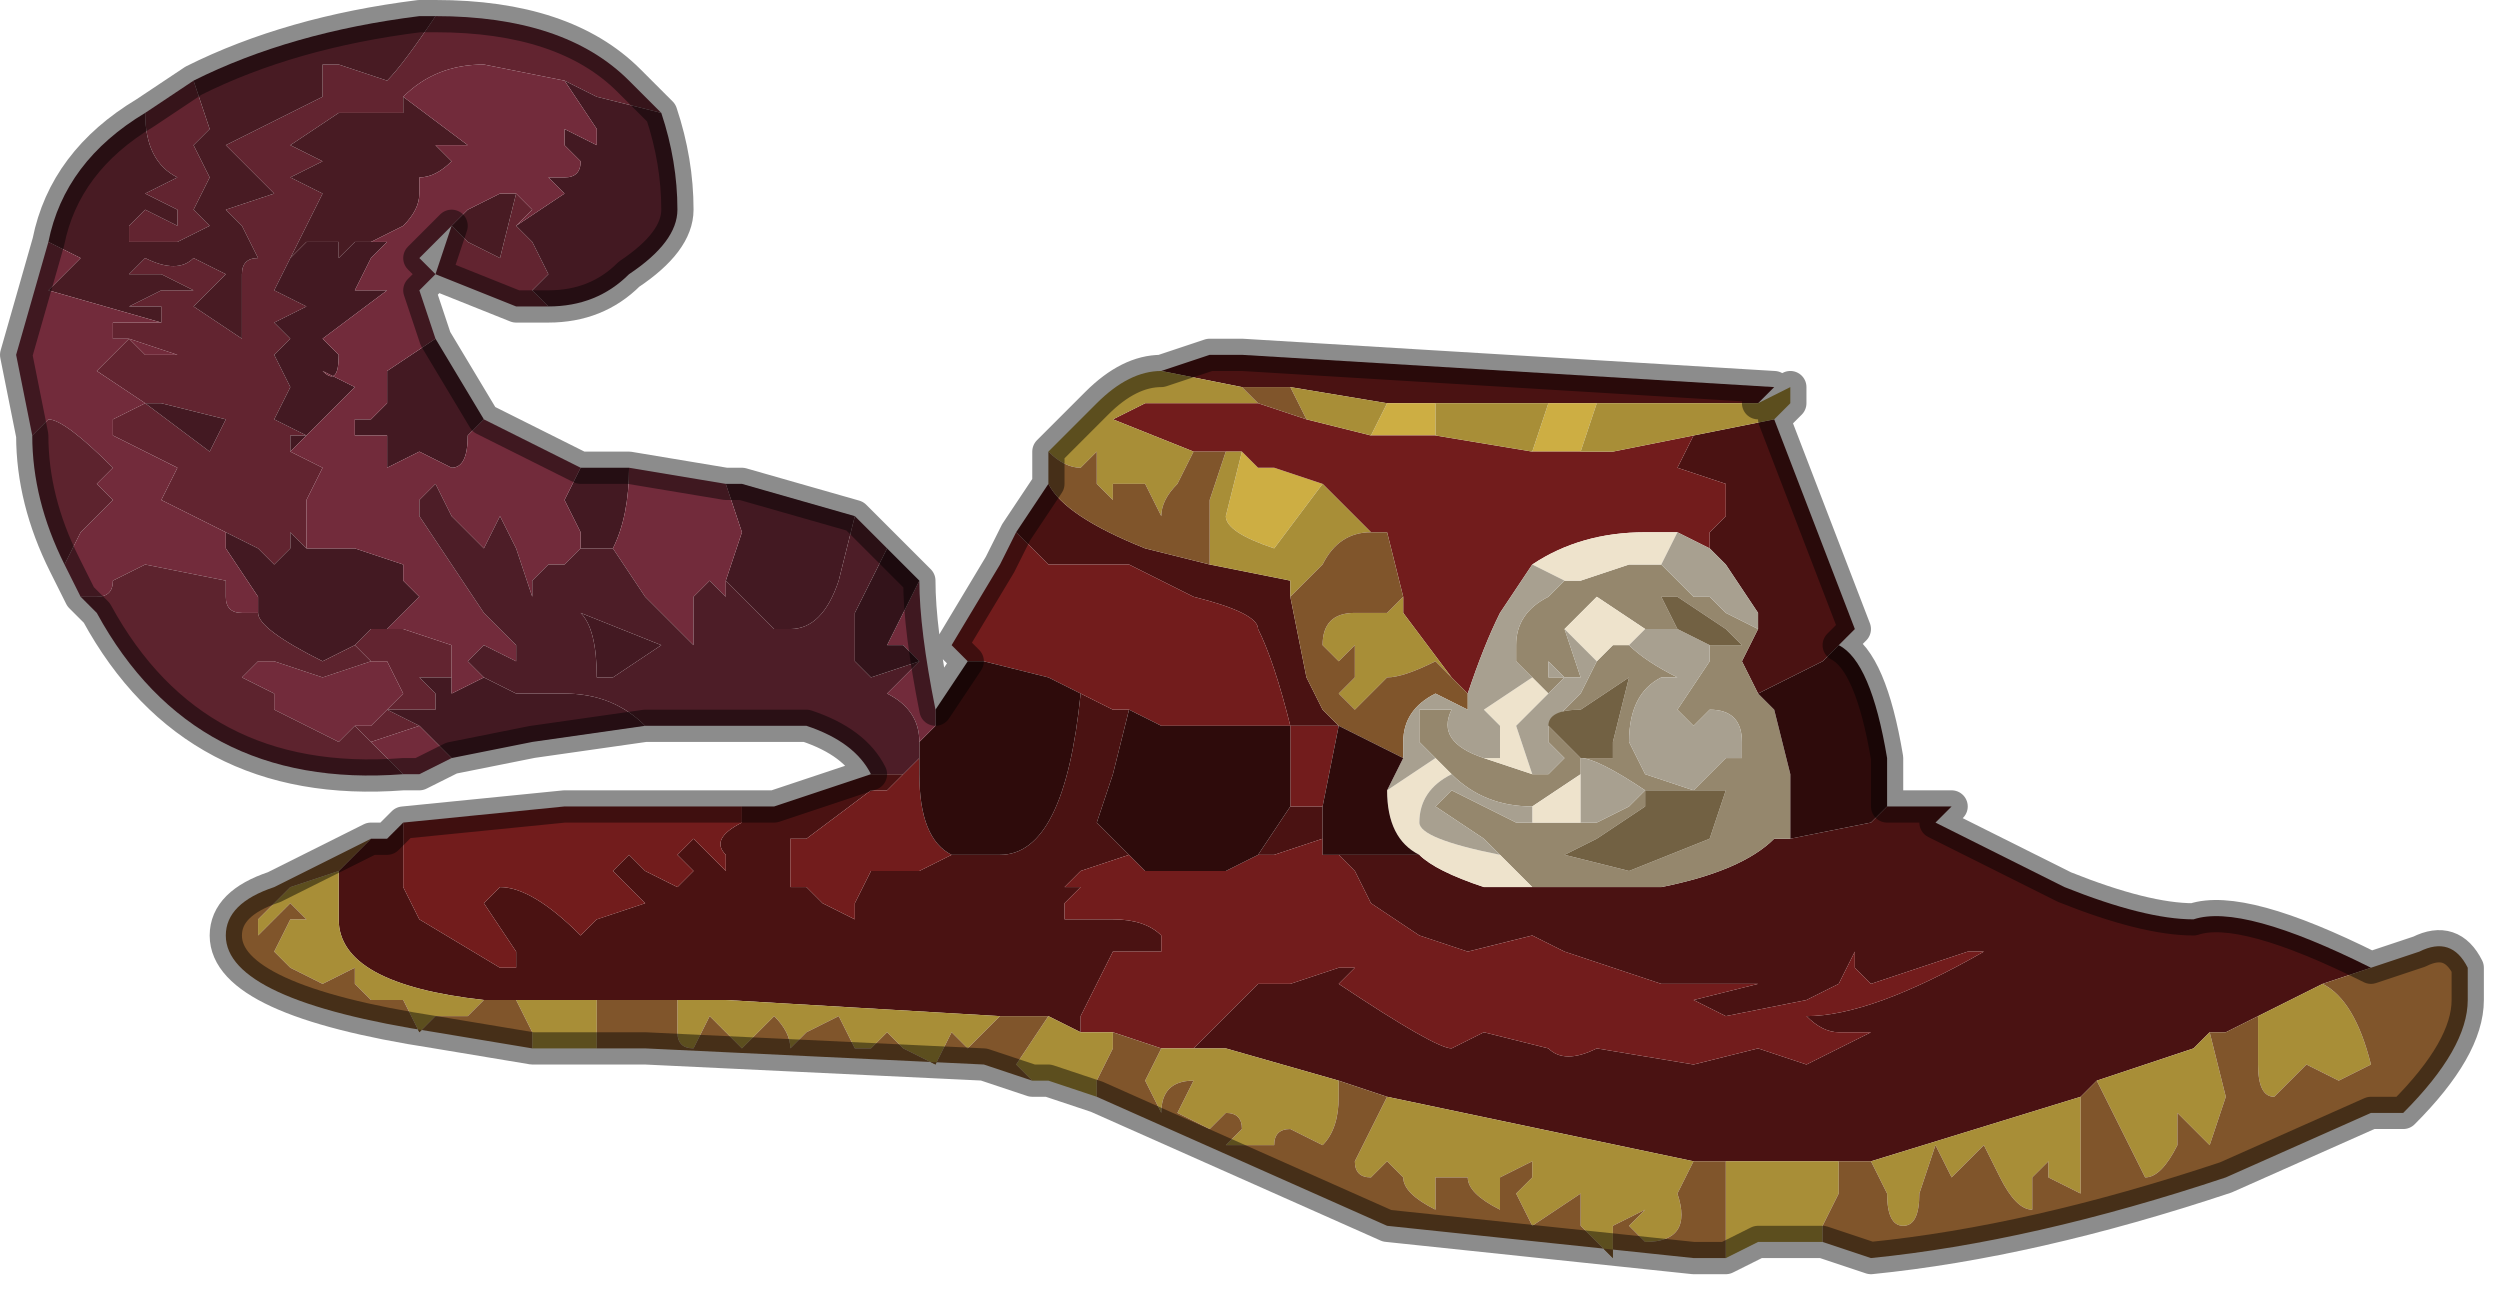 <?xml version="1.0" encoding="UTF-8" standalone="no"?>
<svg xmlns:xlink="http://www.w3.org/1999/xlink" height="4.0px" width="7.75px" xmlns="http://www.w3.org/2000/svg">
  <g transform="matrix(1.0, 0.0, 0.0, 1.0, 4.15, 1.95)">
    <path d="M0.8 -0.7 L0.65 -0.7 0.3 -0.7 0.15 -0.7 0.15 -0.7 -0.15 -0.75 -0.3 -0.75 -0.55 -0.8 -0.55 -0.8 -0.4 -0.85 -0.3 -0.85 1.35 -0.75 1.3 -0.7 1.15 -0.7 1.1 -0.7 0.8 -0.7 M1.15 -0.25 L1.15 -0.3 1.2 -0.35 1.2 -0.45 1.05 -0.5 1.1 -0.6 1.35 -0.65 1.6 0.0 1.55 0.05 1.5 0.1 1.3 0.2 1.25 0.1 1.3 0.0 1.3 -0.05 1.2 -0.2 1.15 -0.25 M-0.15 -0.1 L-0.1 0.15 -0.05 0.25 0.0 0.3 0.0 0.3 -0.15 0.3 Q-0.2 0.1 -0.25 0.0 -0.25 -0.05 -0.45 -0.1 L-0.65 -0.2 -0.7 -0.2 -0.9 -0.2 Q-0.95 -0.25 -1.0 -0.3 L-0.9 -0.45 Q-0.85 -0.35 -0.6 -0.25 L-0.4 -0.2 -0.15 -0.15 -0.15 -0.1 M0.6 0.8 L1.0 0.8 Q1.25 0.75 1.35 0.65 L1.4 0.65 1.65 0.6 1.7 0.55 1.85 0.55 1.9 0.55 1.85 0.6 2.25 0.8 Q2.5 0.9 2.65 0.9 2.8 0.85 3.2 1.05 L3.05 1.1 2.85 1.2 2.75 1.25 2.7 1.25 2.65 1.3 2.35 1.4 2.3 1.45 1.65 1.65 1.55 1.65 1.25 1.65 1.1 1.65 0.15 1.45 0.0 1.4 -0.35 1.3 -0.45 1.3 -0.25 1.1 -0.15 1.1 0.0 1.05 0.05 1.05 0.0 1.1 -0.05 1.1 0.0 1.1 Q0.3 1.3 0.35 1.3 L0.45 1.25 0.65 1.3 Q0.7 1.35 0.8 1.3 L1.1 1.35 1.3 1.3 1.45 1.35 1.55 1.3 1.65 1.25 1.6 1.25 1.55 1.25 Q1.5 1.25 1.45 1.2 1.65 1.2 2.0 1.0 L1.95 1.0 1.65 1.1 1.6 1.05 1.6 1.0 Q1.6 1.0 1.55 1.1 L1.45 1.15 1.2 1.2 1.1 1.15 1.3 1.1 1.0 1.1 0.7 1.0 0.75 1.0 0.7 1.0 Q0.6 0.95 0.6 0.95 L0.4 1.0 0.25 0.95 0.1 0.85 0.05 0.75 0.0 0.7 0.25 0.7 Q0.3 0.75 0.45 0.8 L0.6 0.8 M-3.0 0.65 L-2.95 0.65 -2.9 0.6 -2.9 0.8 -2.85 0.9 -2.6 1.05 -2.55 1.05 -2.55 1.0 -2.65 0.85 -2.6 0.8 Q-2.5 0.8 -2.35 0.95 L-2.3 0.9 -2.15 0.85 -2.25 0.75 -2.2 0.7 -2.15 0.75 -2.05 0.8 -2.0 0.75 -2.05 0.7 -2.0 0.65 -1.9 0.75 -1.9 0.7 Q-1.95 0.65 -1.85 0.6 L-1.85 0.55 -1.75 0.55 -1.45 0.45 -1.4 0.45 -1.35 0.45 -1.3 0.4 -1.4 0.5 -1.45 0.5 -1.65 0.65 -1.7 0.65 -1.7 0.8 -1.65 0.8 -1.6 0.85 -1.5 0.9 -1.5 0.85 -1.45 0.75 -1.35 0.75 -1.3 0.75 -1.2 0.7 -1.05 0.7 Q-0.85 0.7 -0.8 0.2 L-0.7 0.25 -0.65 0.25 -0.7 0.45 -0.75 0.6 -0.65 0.7 -0.8 0.75 -0.85 0.8 -0.8 0.8 -0.85 0.85 -0.85 0.9 -0.7 0.9 Q-0.6 0.9 -0.55 0.95 L-0.55 1.0 -0.65 1.0 -0.7 1.0 -0.75 1.1 -0.8 1.2 -0.8 1.25 -0.9 1.2 -1.05 1.2 -1.9 1.15 -2.05 1.15 -2.3 1.15 -2.55 1.15 -2.65 1.15 Q-3.1 1.1 -3.1 0.9 L-3.1 0.75 -3.0 0.65 M-0.05 0.65 L-0.2 0.7 -0.25 0.7 -0.15 0.55 -0.05 0.55 -0.05 0.65 M-0.15 0.3 L-0.15 0.3" fill="#4a1212" fill-rule="evenodd" stroke="none"/>
    <path d="M0.65 -0.7 L0.8 -0.7 0.75 -0.55 0.6 -0.55 0.65 -0.7 M0.15 -0.7 L0.15 -0.7 0.3 -0.7 0.3 -0.6 0.1 -0.6 0.15 -0.7 M-0.3 -0.55 L-0.25 -0.5 -0.2 -0.5 -0.05 -0.45 -0.2 -0.25 Q-0.35 -0.3 -0.35 -0.35 L-0.3 -0.55" fill="#cdae43" fill-rule="evenodd" stroke="none"/>
    <path d="M0.6 -0.55 L0.75 -0.55 0.85 -0.55 1.1 -0.6 1.05 -0.5 1.2 -0.45 1.2 -0.35 1.15 -0.3 1.15 -0.25 1.05 -0.3 0.95 -0.3 Q0.75 -0.3 0.6 -0.2 L0.5 -0.05 Q0.45 0.05 0.4 0.2 L0.35 0.15 0.2 -0.05 0.2 -0.1 0.15 -0.3 0.1 -0.3 -0.05 -0.45 -0.2 -0.5 -0.25 -0.5 -0.3 -0.55 -0.35 -0.55 -0.45 -0.55 -0.7 -0.65 -0.6 -0.7 -0.25 -0.7 -0.1 -0.65 0.1 -0.6 0.1 -0.6 0.3 -0.6 0.6 -0.55 M-2.9 0.6 L-2.4 0.55 -1.85 0.55 -1.85 0.6 Q-1.95 0.65 -1.9 0.7 L-1.9 0.75 -2.0 0.65 -2.05 0.7 -2.0 0.75 -2.05 0.8 -2.15 0.75 -2.2 0.7 -2.25 0.75 -2.15 0.85 -2.3 0.9 -2.35 0.95 Q-2.5 0.8 -2.6 0.8 L-2.65 0.85 -2.55 1.0 -2.55 1.05 -2.6 1.05 -2.85 0.9 -2.9 0.8 -2.9 0.6 M-1.15 0.1 L-1.2 0.05 -1.05 -0.2 -1.0 -0.3 Q-0.95 -0.25 -0.9 -0.2 L-0.7 -0.2 -0.65 -0.2 -0.45 -0.1 Q-0.25 -0.05 -0.25 0.0 -0.2 0.1 -0.15 0.3 L0.0 0.3 -0.05 0.55 -0.15 0.55 -0.15 0.35 -0.15 0.3 -0.55 0.3 -0.65 0.25 -0.65 0.25 -0.7 0.25 -0.8 0.2 -0.9 0.15 -1.1 0.1 -1.15 0.1 -1.15 0.1 M0.0 0.7 L0.05 0.75 0.1 0.85 0.25 0.95 0.4 1.0 0.6 0.95 Q0.6 0.95 0.7 1.0 L0.75 1.0 0.7 1.0 1.0 1.1 1.3 1.1 1.1 1.15 1.2 1.2 1.45 1.15 1.55 1.1 Q1.6 1.0 1.6 1.0 L1.6 1.05 1.65 1.1 1.95 1.0 2.0 1.0 Q1.65 1.2 1.45 1.2 1.5 1.25 1.55 1.25 L1.6 1.25 1.65 1.25 1.55 1.3 1.45 1.35 1.3 1.3 1.1 1.35 0.8 1.3 Q0.7 1.35 0.65 1.3 L0.45 1.25 0.35 1.3 Q0.3 1.3 0.0 1.1 L-0.05 1.1 0.0 1.1 0.05 1.05 0.0 1.05 -0.15 1.1 -0.25 1.1 -0.45 1.3 -0.55 1.3 -0.7 1.25 -0.8 1.25 -0.8 1.2 -0.75 1.1 -0.7 1.0 -0.65 1.0 -0.55 1.0 -0.55 0.95 Q-0.6 0.9 -0.7 0.9 L-0.85 0.9 -0.85 0.85 -0.8 0.8 -0.85 0.8 -0.8 0.75 -0.65 0.7 -0.6 0.75 -0.35 0.75 -0.25 0.7 -0.2 0.7 -0.05 0.65 -0.05 0.7 0.0 0.7 M-1.2 0.7 L-1.3 0.75 -1.35 0.75 -1.45 0.75 -1.5 0.85 -1.5 0.9 -1.6 0.85 -1.65 0.8 -1.7 0.8 -1.7 0.65 -1.65 0.65 -1.45 0.5 -1.4 0.5 -1.3 0.4 -1.35 0.45 -1.3 0.4 -1.3 0.45 Q-1.3 0.65 -1.2 0.7" fill="#721c1c" fill-rule="evenodd" stroke="none"/>
    <path d="M0.8 -0.7 L1.1 -0.7 1.15 -0.7 1.3 -0.7 1.4 -0.75 1.4 -0.7 1.35 -0.65 1.1 -0.6 0.85 -0.55 0.75 -0.55 0.8 -0.7 M-0.55 -0.8 L-0.55 -0.8 -0.3 -0.75 -0.25 -0.7 -0.6 -0.7 -0.7 -0.65 -0.45 -0.55 -0.5 -0.45 Q-0.55 -0.4 -0.55 -0.35 L-0.55 -0.35 -0.6 -0.45 -0.65 -0.45 -0.7 -0.45 -0.7 -0.4 -0.75 -0.45 -0.75 -0.55 -0.8 -0.5 Q-0.85 -0.5 -0.9 -0.55 L-0.75 -0.7 Q-0.65 -0.8 -0.55 -0.8 M-0.15 -0.75 L0.15 -0.7 0.1 -0.6 0.1 -0.6 -0.1 -0.65 -0.15 -0.75 M0.3 -0.7 L0.65 -0.7 0.6 -0.55 0.3 -0.6 0.3 -0.7 M-0.05 -0.45 L0.1 -0.3 0.15 -0.3 0.1 -0.3 Q0.0 -0.3 -0.05 -0.2 L-0.15 -0.1 -0.15 -0.15 -0.4 -0.2 -0.4 -0.4 -0.35 -0.55 -0.3 -0.55 -0.35 -0.35 Q-0.35 -0.3 -0.2 -0.25 L-0.05 -0.45 M0.2 -0.1 L0.2 -0.05 0.35 0.15 0.3 0.1 Q0.2 0.15 0.15 0.15 L0.05 0.25 0.0 0.2 0.05 0.15 0.05 0.05 0.0 0.1 -0.05 0.05 Q-0.05 -0.05 0.05 -0.05 L0.15 -0.05 0.2 -0.1 M1.5 1.9 L1.45 1.9 1.3 1.9 1.2 1.95 1.2 1.65 1.25 1.65 1.55 1.65 1.55 1.75 1.5 1.85 1.5 1.9 M-0.75 1.45 L-0.9 1.4 -0.95 1.4 -1.0 1.35 -0.9 1.2 -0.8 1.25 -0.7 1.25 -0.7 1.3 -0.75 1.4 -0.75 1.45 M-2.3 1.3 L-2.5 1.3 -2.5 1.25 -2.55 1.15 -2.3 1.15 -2.3 1.3 M3.05 1.1 Q3.15 1.15 3.2 1.35 L3.1 1.4 3.0 1.35 2.95 1.4 2.9 1.45 Q2.85 1.45 2.85 1.35 L2.85 1.2 3.05 1.1 M2.7 1.25 L2.75 1.45 2.7 1.6 2.6 1.5 2.6 1.6 Q2.55 1.7 2.5 1.7 L2.45 1.6 2.35 1.4 2.65 1.3 2.7 1.25 M2.3 1.45 L2.3 1.6 2.3 1.75 2.2 1.7 2.2 1.65 2.15 1.7 2.15 1.8 Q2.1 1.8 2.05 1.7 L2.0 1.6 1.9 1.7 1.85 1.6 1.8 1.75 Q1.8 1.85 1.75 1.85 1.7 1.85 1.7 1.75 L1.65 1.65 2.3 1.45 M-0.55 1.3 L-0.45 1.3 -0.35 1.3 0.0 1.4 0.0 1.45 Q0.0 1.55 -0.05 1.6 L-0.15 1.55 Q-0.2 1.55 -0.2 1.6 L-0.35 1.6 -0.3 1.55 Q-0.3 1.5 -0.35 1.5 L-0.4 1.55 -0.5 1.5 -0.45 1.4 -0.45 1.4 Q-0.55 1.4 -0.55 1.5 L-0.6 1.4 -0.55 1.3 M0.15 1.45 L1.1 1.65 1.05 1.75 Q1.1 1.9 0.95 1.9 0.95 1.9 0.9 1.85 L0.95 1.8 0.85 1.85 0.85 1.95 0.75 1.85 0.75 1.75 0.6 1.85 0.55 1.75 0.6 1.7 0.6 1.65 0.5 1.7 0.5 1.8 Q0.4 1.75 0.4 1.7 L0.35 1.7 0.3 1.7 0.3 1.8 Q0.2 1.75 0.2 1.7 L0.15 1.65 0.1 1.7 Q0.05 1.7 0.05 1.65 L0.15 1.45 M1.3 1.9 L1.2 1.95 1.3 1.9 M-2.05 1.15 L-1.9 1.15 -1.05 1.2 -1.15 1.3 -1.2 1.25 -1.25 1.35 -1.35 1.3 Q-1.4 1.25 -1.4 1.25 L-1.45 1.3 -1.5 1.3 -1.55 1.2 -1.65 1.25 -1.7 1.3 Q-1.7 1.25 -1.75 1.2 L-1.8 1.25 -1.85 1.3 -1.95 1.2 -2.0 1.3 Q-2.05 1.3 -2.05 1.25 L-2.05 1.15 M-2.65 1.15 L-2.7 1.2 -2.7 1.2 -2.8 1.2 -2.85 1.25 -2.9 1.15 -2.95 1.15 -3.0 1.15 -3.05 1.1 -3.05 1.05 -3.15 1.1 -3.25 1.05 -3.2 1.0 -3.2 1.0 -3.25 1.05 -3.3 1.0 -3.25 0.9 -3.2 0.9 Q-3.25 0.85 -3.25 0.85 L-3.35 0.95 -3.35 0.9 Q-3.3 0.85 -3.25 0.8 L-3.1 0.75 -3.1 0.9 Q-3.1 1.1 -2.65 1.15" fill="#a88e37" fill-rule="evenodd" stroke="none"/>
    <path d="M-0.3 -0.75 L-0.15 -0.75 -0.1 -0.65 -0.25 -0.7 -0.3 -0.75 M0.15 -0.3 L0.2 -0.1 0.15 -0.05 0.05 -0.05 Q-0.05 -0.05 -0.05 0.05 L0.0 0.1 0.05 0.05 0.05 0.15 0.0 0.2 0.05 0.25 0.15 0.15 Q0.2 0.15 0.3 0.1 L0.35 0.15 0.4 0.2 0.4 0.25 0.3 0.2 Q0.2 0.25 0.2 0.35 L0.2 0.4 0.0 0.3 -0.05 0.25 -0.1 0.15 -0.15 -0.1 -0.05 -0.2 Q0.0 -0.3 0.1 -0.3 L0.15 -0.3 M0.0 0.3 L0.0 0.3 M3.2 1.05 L3.35 1.0 Q3.45 0.95 3.5 1.05 L3.5 1.15 Q3.5 1.3 3.3 1.5 L3.2 1.5 2.75 1.7 Q2.15 1.9 1.65 1.95 L1.5 1.9 1.5 1.85 1.55 1.75 1.55 1.65 1.65 1.65 1.7 1.75 Q1.7 1.85 1.75 1.85 1.8 1.85 1.8 1.75 L1.85 1.6 1.9 1.7 2.0 1.6 2.05 1.7 Q2.1 1.8 2.15 1.8 L2.15 1.7 2.2 1.65 2.2 1.7 2.3 1.75 2.3 1.6 2.3 1.45 2.35 1.4 2.45 1.6 2.5 1.7 Q2.55 1.7 2.6 1.6 L2.6 1.5 2.7 1.6 2.75 1.45 2.7 1.25 2.75 1.25 2.85 1.2 2.85 1.35 Q2.85 1.45 2.9 1.45 L2.95 1.4 3.0 1.35 3.1 1.4 3.2 1.35 Q3.15 1.15 3.05 1.1 L3.2 1.05 M1.2 1.95 L1.15 1.95 1.1 1.95 0.15 1.85 -0.75 1.45 -0.75 1.4 -0.7 1.3 -0.7 1.25 -0.55 1.3 -0.6 1.4 -0.55 1.5 Q-0.55 1.4 -0.45 1.4 L-0.45 1.4 -0.5 1.5 -0.4 1.55 -0.35 1.5 Q-0.3 1.5 -0.3 1.55 L-0.35 1.6 -0.2 1.6 Q-0.2 1.55 -0.15 1.55 L-0.05 1.6 Q0.0 1.55 0.0 1.45 L0.0 1.4 0.15 1.45 0.05 1.65 Q0.05 1.7 0.1 1.7 L0.15 1.65 0.2 1.7 Q0.2 1.75 0.3 1.8 L0.3 1.7 0.35 1.7 0.4 1.7 Q0.4 1.75 0.5 1.8 L0.5 1.7 0.6 1.65 0.6 1.7 0.55 1.75 0.6 1.85 0.75 1.75 0.75 1.85 0.85 1.95 0.85 1.85 0.95 1.8 0.9 1.85 Q0.95 1.9 0.95 1.9 1.1 1.9 1.05 1.75 L1.1 1.65 1.25 1.65 1.2 1.65 1.2 1.95 1.15 1.95 1.2 1.95 M-0.95 1.4 L-1.1 1.35 -2.15 1.3 -2.3 1.3 -2.3 1.15 -2.05 1.15 -2.05 1.25 Q-2.05 1.3 -2.0 1.3 L-1.95 1.2 -1.85 1.3 -1.8 1.25 -1.75 1.2 Q-1.7 1.25 -1.7 1.3 L-1.65 1.25 -1.55 1.2 -1.5 1.3 -1.45 1.3 -1.4 1.25 Q-1.4 1.25 -1.35 1.3 L-1.25 1.35 -1.2 1.25 -1.15 1.3 -1.05 1.2 -0.9 1.2 -1.0 1.35 -0.95 1.4 M-2.5 1.3 L-2.8 1.25 Q-3.45 1.15 -3.45 0.95 -3.45 0.85 -3.3 0.8 L-3.0 0.65 -3.1 0.75 -3.25 0.8 Q-3.3 0.85 -3.35 0.9 L-3.35 0.95 -3.25 0.85 Q-3.25 0.85 -3.2 0.9 L-3.25 0.9 -3.3 1.0 -3.25 1.05 -3.2 1.0 -3.2 1.0 -3.25 1.05 -3.15 1.1 -3.05 1.05 -3.05 1.1 -3.0 1.15 -2.95 1.15 -2.9 1.15 -2.85 1.25 -2.8 1.2 -2.7 1.2 -2.7 1.2 -2.65 1.15 -2.55 1.15 -2.5 1.25 -2.5 1.3 M-0.9 -0.45 L-0.9 -0.55 Q-0.85 -0.5 -0.8 -0.5 L-0.75 -0.55 -0.75 -0.45 -0.7 -0.4 -0.7 -0.45 -0.65 -0.45 -0.6 -0.45 -0.55 -0.35 -0.55 -0.35 Q-0.55 -0.4 -0.5 -0.45 L-0.45 -0.55 -0.35 -0.55 -0.4 -0.4 -0.4 -0.2 -0.6 -0.25 Q-0.85 -0.35 -0.9 -0.45" fill="#80552b" fill-rule="evenodd" stroke="none"/>
    <path d="M0.7 -0.15 L0.75 -0.15 0.9 -0.2 1.0 -0.2 1.1 -0.1 1.15 -0.1 1.2 -0.05 1.3 0.0 1.25 0.1 1.3 0.2 1.35 0.25 1.4 0.45 1.4 0.65 1.35 0.65 Q1.25 0.75 1.0 0.8 L0.6 0.8 0.5 0.7 0.45 0.65 0.3 0.55 0.35 0.5 0.55 0.6 0.6 0.6 0.75 0.6 0.8 0.6 0.9 0.55 0.95 0.5 Q0.8 0.4 0.75 0.4 L0.75 0.45 0.6 0.55 Q0.45 0.55 0.35 0.45 L0.3 0.4 0.25 0.35 0.25 0.25 0.3 0.25 0.35 0.25 Q0.3 0.35 0.45 0.4 L0.6 0.45 0.65 0.45 0.7 0.4 0.65 0.35 0.65 0.3 0.75 0.2 0.8 0.1 0.85 0.05 0.9 0.05 Q0.95 0.1 1.05 0.15 L1.0 0.15 Q0.9 0.2 0.9 0.35 L0.95 0.45 1.1 0.5 1.2 0.4 1.25 0.4 1.25 0.35 Q1.25 0.25 1.15 0.25 L1.1 0.3 1.05 0.25 1.15 0.1 1.15 0.05 1.25 0.05 1.2 0.0 1.05 -0.1 1.0 -0.1 1.05 0.0 1.05 0.0 1.0 0.0 0.95 0.0 0.8 -0.1 0.7 0.0 0.7 0.0 0.75 0.15 0.7 0.15 0.65 0.1 0.6 0.1 0.65 0.1 0.65 0.15 0.7 0.15 0.65 0.2 0.6 0.15 0.55 0.1 Q0.55 0.1 0.55 0.05 0.55 -0.05 0.65 -0.1 L0.7 -0.15 M0.75 0.4 L0.85 0.4 0.85 0.35 0.9 0.15 0.75 0.25 Q0.65 0.25 0.65 0.3 L0.75 0.4 M0.95 0.5 L0.95 0.55 0.8 0.65 0.7 0.7 0.9 0.75 1.15 0.65 1.2 0.5 0.95 0.5" fill="#95876d" fill-rule="evenodd" stroke="none"/>
    <path d="M0.6 -0.2 Q0.75 -0.3 0.95 -0.3 L1.05 -0.3 1.0 -0.2 0.9 -0.2 0.75 -0.15 0.7 -0.15 0.6 -0.2 M0.6 0.15 L0.65 0.2 0.55 0.3 0.6 0.45 0.45 0.4 0.5 0.4 0.5 0.3 0.45 0.25 0.6 0.15 M0.7 0.0 L0.8 -0.1 0.95 0.0 0.95 0.0 0.9 0.05 0.85 0.05 0.8 0.1 0.7 0.0 M0.3 0.4 L0.35 0.45 Q0.25 0.5 0.25 0.6 0.25 0.65 0.5 0.7 L0.6 0.8 0.45 0.8 Q0.3 0.75 0.25 0.7 0.15 0.65 0.15 0.5 L0.3 0.4 M0.6 0.55 L0.75 0.45 0.75 0.6 0.6 0.6 0.6 0.55" fill="#eee3cc" fill-rule="evenodd" stroke="none"/>
    <path d="M0.4 0.2 Q0.45 0.05 0.5 -0.05 L0.6 -0.2 0.7 -0.15 0.65 -0.1 Q0.55 -0.05 0.55 0.05 0.55 0.1 0.55 0.1 L0.6 0.15 0.45 0.25 0.5 0.3 0.5 0.4 0.45 0.4 Q0.3 0.35 0.35 0.25 L0.3 0.25 0.25 0.25 0.25 0.35 0.3 0.4 0.15 0.5 0.2 0.4 0.2 0.35 Q0.2 0.25 0.3 0.2 L0.4 0.25 0.4 0.2 M1.05 -0.3 L1.15 -0.25 1.2 -0.2 1.3 -0.05 1.3 0.0 1.2 -0.05 1.15 -0.1 1.1 -0.1 1.0 -0.2 1.05 -0.3 M0.65 0.2 L0.7 0.15 0.65 0.15 0.65 0.1 0.6 0.1 0.65 0.1 0.7 0.15 0.75 0.15 0.7 0.0 0.7 0.0 0.8 0.1 0.75 0.2 0.65 0.3 0.65 0.35 0.7 0.4 0.65 0.45 0.6 0.45 0.55 0.3 0.65 0.2 M0.95 0.0 L1.0 0.0 1.05 0.0 1.15 0.05 1.15 0.1 1.05 0.25 1.1 0.3 1.15 0.25 Q1.25 0.25 1.25 0.35 L1.25 0.4 1.2 0.4 1.1 0.5 0.95 0.45 0.9 0.35 Q0.9 0.2 1.0 0.15 L1.05 0.15 Q0.95 0.1 0.9 0.05 L0.95 0.0 0.95 0.0 M0.35 0.45 Q0.45 0.55 0.6 0.55 L0.6 0.6 0.55 0.6 0.35 0.5 0.3 0.55 0.45 0.65 0.5 0.7 Q0.25 0.65 0.25 0.6 0.25 0.5 0.35 0.45 M0.75 0.45 L0.75 0.4 Q0.8 0.4 0.95 0.5 L0.9 0.55 0.8 0.6 0.75 0.6 0.75 0.45" fill="#a8a090" fill-rule="evenodd" stroke="none"/>
    <path d="M1.05 0.0 L1.05 0.0 1.0 -0.1 1.05 -0.1 1.2 0.0 1.25 0.05 1.15 0.05 1.05 0.0 M0.75 0.4 L0.65 0.3 Q0.65 0.25 0.75 0.25 L0.9 0.15 0.85 0.35 0.85 0.4 0.75 0.4 M0.95 0.5 L1.2 0.5 1.15 0.65 0.9 0.75 0.7 0.7 0.8 0.65 0.95 0.55 0.95 0.5" fill="#726143" fill-rule="evenodd" stroke="none"/>
    <path d="M0.0 0.3 L0.2 0.4 0.15 0.5 Q0.15 0.65 0.25 0.7 L0.0 0.7 -0.05 0.7 -0.05 0.65 -0.05 0.55 0.0 0.3 0.0 0.3 M1.4 0.65 L1.4 0.45 1.35 0.25 1.3 0.2 1.5 0.1 1.55 0.05 Q1.65 0.1 1.7 0.4 L1.7 0.55 1.65 0.6 1.4 0.65 M-1.25 0.25 L-1.15 0.1 -1.15 0.1 -1.1 0.1 -0.9 0.15 -0.8 0.2 Q-0.85 0.7 -1.05 0.7 L-1.2 0.7 Q-1.3 0.65 -1.3 0.45 L-1.3 0.4 -1.3 0.35 -1.25 0.3 -1.25 0.25 M-0.25 0.7 L-0.35 0.75 -0.6 0.75 -0.65 0.7 -0.75 0.6 -0.7 0.45 -0.65 0.25 -0.55 0.3 -0.15 0.3 -0.15 0.35 -0.15 0.55 -0.25 0.7 M-0.15 0.3 L-0.15 0.3" fill="#2e0b0b" fill-rule="evenodd" stroke="none"/>
    <path d="M-3.7 -1.6 L-3.55 -1.7 -3.55 -1.7 -3.5 -1.55 -3.55 -1.5 -3.5 -1.4 -3.55 -1.3 -3.5 -1.25 -3.6 -1.2 -3.65 -1.2 -3.75 -1.2 -3.75 -1.25 -3.7 -1.3 -3.6 -1.25 -3.6 -1.3 -3.7 -1.35 -3.6 -1.4 Q-3.7 -1.45 -3.7 -1.6 M-2.8 -1.9 Q-2.4 -1.9 -2.2 -1.7 L-2.1 -1.6 -2.3 -1.65 -2.4 -1.7 -2.65 -1.75 Q-2.8 -1.75 -2.9 -1.65 L-2.9 -1.6 -2.95 -1.6 -3.1 -1.6 -3.25 -1.5 -3.15 -1.45 -3.25 -1.4 -3.15 -1.35 -3.25 -1.15 -3.3 -1.05 -3.2 -1.0 -3.3 -0.95 -3.25 -0.9 -3.3 -0.85 -3.25 -0.75 -3.3 -0.65 -3.2 -0.6 -3.25 -0.6 -3.25 -0.55 -3.15 -0.5 -3.2 -0.4 -3.2 -0.25 -3.25 -0.3 -3.25 -0.25 -3.3 -0.2 -3.35 -0.25 -3.45 -0.3 -3.45 -0.3 -3.65 -0.4 -3.6 -0.5 -3.8 -0.6 -3.8 -0.65 -3.7 -0.7 -3.85 -0.8 -3.75 -0.9 -3.7 -0.85 -3.65 -0.85 -3.6 -0.85 -3.75 -0.9 Q-3.75 -0.9 -3.8 -0.9 L-3.8 -0.95 -3.75 -0.95 -3.65 -0.95 -3.65 -0.95 -3.65 -1.0 -3.75 -1.0 -3.65 -1.05 -3.55 -1.05 -3.55 -1.05 -3.65 -1.1 -3.75 -1.1 -3.75 -1.1 -3.7 -1.15 Q-3.6 -1.1 -3.55 -1.15 L-3.45 -1.1 -3.55 -1.0 -3.4 -0.9 -3.4 -1.1 Q-3.4 -1.15 -3.35 -1.15 L-3.35 -1.15 -3.4 -1.25 -3.4 -1.25 -3.45 -1.3 -3.3 -1.35 -3.45 -1.5 -3.35 -1.55 -3.15 -1.65 -3.15 -1.75 -3.1 -1.75 -2.95 -1.7 Q-2.9 -1.75 -2.8 -1.9 M-2.45 -1.0 L-2.55 -1.0 -2.8 -1.1 -2.75 -1.25 -2.75 -1.25 -2.7 -1.2 -2.6 -1.15 -2.55 -1.35 -2.5 -1.3 -2.55 -1.25 -2.55 -1.25 -2.5 -1.2 -2.45 -1.1 -2.5 -1.05 -2.45 -1.0 M-2.95 0.0 L-2.9 0.0 -2.75 0.05 -2.75 0.15 -2.85 0.15 -2.85 0.15 -2.8 0.2 -2.8 0.25 -2.85 0.25 -2.9 0.25 -2.95 0.25 -2.85 0.3 -3.0 0.35 -3.0 0.35 Q-3.05 0.3 -3.05 0.3 L-3.0 0.3 -2.9 0.2 -2.95 0.1 -2.95 0.1 -3.0 0.1 -3.05 0.05 -3.0 0.0 -2.95 0.0 M-3.7 -0.7 L-3.5 -0.55 -3.45 -0.65 -3.65 -0.7 -3.7 -0.7" fill="#622430" fill-rule="evenodd" stroke="none"/>
    <path d="M-2.15 0.3 L-2.5 0.35 -2.75 0.4 -2.85 0.3 -2.95 0.25 -2.9 0.25 -2.85 0.25 -2.8 0.25 -2.8 0.2 -2.85 0.15 -2.85 0.15 -2.75 0.15 -2.75 0.2 -2.65 0.15 -2.55 0.2 -2.4 0.2 Q-2.25 0.2 -2.15 0.3 M-2.1 -1.6 Q-2.05 -1.45 -2.05 -1.3 -2.05 -1.2 -2.2 -1.1 -2.3 -1.0 -2.45 -1.0 L-2.5 -1.05 -2.45 -1.1 -2.5 -1.2 -2.55 -1.25 -2.4 -1.35 -2.45 -1.4 -2.4 -1.4 Q-2.35 -1.4 -2.35 -1.45 L-2.4 -1.5 -2.4 -1.55 -2.3 -1.5 -2.3 -1.55 -2.4 -1.7 -2.3 -1.65 -2.1 -1.6 M-2.8 -0.9 L-2.65 -0.65 -2.7 -0.6 Q-2.7 -0.5 -2.75 -0.5 L-2.85 -0.55 -2.95 -0.5 -2.95 -0.6 -3.05 -0.6 -3.05 -0.65 -3.0 -0.65 -2.95 -0.7 -2.95 -0.8 -2.8 -0.9 M-2.35 -0.5 L-2.2 -0.5 Q-2.2 -0.35 -2.25 -0.25 L-2.3 -0.25 -2.35 -0.25 -2.35 -0.25 -2.35 -0.3 -2.4 -0.4 -2.35 -0.5 M-1.9 -0.45 L-1.85 -0.45 -1.5 -0.35 -1.55 -0.15 Q-1.6 0.0 -1.7 0.0 L-1.75 0.0 -1.8 -0.05 -1.8 -0.05 -1.9 -0.15 -1.9 -0.15 -1.85 -0.3 -1.9 -0.45 M-3.0 -1.2 L-2.95 -1.2 -3.0 -1.15 -3.05 -1.05 -2.95 -1.05 -2.95 -1.05 -3.15 -0.9 -3.15 -0.9 -3.1 -0.85 Q-3.1 -0.75 -3.15 -0.8 L-3.05 -0.75 -3.15 -0.65 -3.25 -0.55 -3.25 -0.6 -3.2 -0.6 -3.3 -0.65 -3.25 -0.75 -3.3 -0.85 -3.25 -0.9 -3.3 -0.95 -3.2 -1.0 -3.3 -1.05 -3.25 -1.15 -3.2 -1.2 -3.1 -1.2 -3.1 -1.15 -3.05 -1.2 -3.0 -1.2 M-3.2 -0.25 L-3.05 -0.25 -2.9 -0.2 -2.9 -0.15 -2.85 -0.1 -2.95 0.0 -3.0 0.0 -3.05 0.05 -3.15 0.1 Q-3.35 0.0 -3.35 -0.05 L-3.35 -0.05 -3.35 -0.1 -3.45 -0.25 -3.45 -0.3 -3.45 -0.3 -3.35 -0.25 -3.3 -0.2 -3.25 -0.25 -3.25 -0.3 -3.2 -0.25 M-3.7 -0.7 L-3.65 -0.7 -3.45 -0.65 -3.5 -0.55 -3.7 -0.7 M-2.1 0.05 L-2.25 0.15 -2.3 0.15 Q-2.3 0.0 -2.35 -0.05 L-2.1 0.05" fill="#431922" fill-rule="evenodd" stroke="none"/>
    <path d="M-4.0 -1.2 Q-3.95 -1.45 -3.7 -1.6 -3.7 -1.45 -3.6 -1.4 L-3.7 -1.35 -3.6 -1.3 -3.6 -1.25 -3.7 -1.3 -3.75 -1.25 -3.75 -1.2 -3.65 -1.2 -3.6 -1.2 -3.5 -1.25 -3.55 -1.3 -3.5 -1.4 -3.55 -1.5 -3.5 -1.55 -3.55 -1.7 -3.55 -1.7 Q-3.25 -1.85 -2.85 -1.9 L-2.8 -1.9 Q-2.9 -1.75 -2.95 -1.7 L-3.1 -1.75 -3.15 -1.75 -3.15 -1.65 -3.35 -1.55 -3.45 -1.5 -3.3 -1.35 -3.45 -1.3 -3.4 -1.25 -3.4 -1.25 -3.35 -1.15 -3.35 -1.15 Q-3.4 -1.15 -3.4 -1.1 L-3.4 -0.9 -3.55 -1.0 -3.45 -1.1 -3.55 -1.15 Q-3.6 -1.1 -3.7 -1.15 L-3.75 -1.1 -3.75 -1.1 -3.65 -1.1 -3.55 -1.05 -3.55 -1.05 -3.65 -1.05 -3.75 -1.0 -3.65 -1.0 -3.65 -0.95 -4.0 -1.05 -4.0 -1.05 -3.9 -1.15 -4.0 -1.2 M-3.25 -1.15 L-3.15 -1.35 -3.25 -1.4 -3.15 -1.45 -3.25 -1.5 -3.1 -1.6 -2.95 -1.6 -2.9 -1.6 -2.9 -1.65 -2.7 -1.5 -2.75 -1.5 -2.8 -1.5 -2.75 -1.45 Q-2.8 -1.4 -2.85 -1.4 L-2.85 -1.35 Q-2.85 -1.3 -2.9 -1.25 L-3.0 -1.2 -3.0 -1.2 -3.05 -1.2 -3.1 -1.15 -3.1 -1.2 -3.2 -1.2 -3.25 -1.15 M-2.75 -1.25 L-2.7 -1.3 -2.6 -1.35 Q-2.6 -1.35 -2.55 -1.35 L-2.6 -1.15 -2.7 -1.2 -2.75 -1.25" fill="#481b23" fill-rule="evenodd" stroke="none"/>
    <path d="M-2.75 0.4 L-2.85 0.45 -2.9 0.45 -2.9 0.45 -2.95 0.4 -3.0 0.35 -2.85 0.3 -2.75 0.4 M-3.9 -0.1 L-3.95 -0.2 -3.9 -0.3 -3.8 -0.4 -3.85 -0.45 -3.8 -0.5 Q-3.95 -0.65 -4.0 -0.65 L-4.05 -0.6 -4.1 -0.85 -4.0 -1.2 -3.9 -1.15 -4.0 -1.05 -4.0 -1.05 -3.65 -0.95 -3.65 -0.95 -3.75 -0.95 -3.8 -0.95 -3.8 -0.9 Q-3.75 -0.9 -3.75 -0.9 L-3.6 -0.85 -3.65 -0.85 -3.7 -0.85 -3.75 -0.9 -3.85 -0.8 -3.7 -0.7 -3.8 -0.65 -3.8 -0.6 -3.6 -0.5 -3.65 -0.4 -3.45 -0.3 -3.45 -0.25 -3.35 -0.1 -3.35 -0.05 -3.4 -0.05 Q-3.45 -0.05 -3.45 -0.1 L-3.45 -0.15 -3.7 -0.2 -3.8 -0.15 Q-3.8 -0.1 -3.85 -0.1 L-3.9 -0.1 M-2.8 -1.1 L-2.85 -1.05 -2.8 -0.9 -2.95 -0.8 -2.95 -0.7 -3.0 -0.65 -3.05 -0.65 -3.05 -0.6 -2.95 -0.6 -2.95 -0.5 -2.85 -0.55 -2.75 -0.5 Q-2.7 -0.5 -2.7 -0.6 L-2.65 -0.65 Q-2.55 -0.6 -2.35 -0.5 L-2.4 -0.4 -2.35 -0.3 -2.35 -0.25 -2.4 -0.2 -2.45 -0.2 -2.5 -0.15 -2.5 -0.1 -2.55 -0.25 -2.6 -0.35 -2.65 -0.25 -2.75 -0.35 -2.8 -0.45 -2.85 -0.4 -2.85 -0.35 -2.65 -0.05 -2.55 0.05 -2.55 0.1 -2.65 0.05 -2.7 0.1 -2.65 0.15 -2.75 0.2 -2.75 0.15 -2.75 0.05 -2.9 0.0 -2.95 0.0 -2.85 -0.1 -2.9 -0.15 -2.9 -0.2 -3.05 -0.25 -3.2 -0.25 -3.2 -0.4 -3.15 -0.5 -3.25 -0.55 -3.15 -0.65 -3.05 -0.75 -3.15 -0.8 Q-3.1 -0.75 -3.1 -0.85 L-3.15 -0.9 -3.15 -0.9 -2.95 -1.05 -2.95 -1.05 -3.05 -1.05 -3.0 -1.15 -2.95 -1.2 -3.0 -1.2 -3.0 -1.2 -2.9 -1.25 Q-2.85 -1.3 -2.85 -1.35 L-2.85 -1.4 Q-2.8 -1.4 -2.75 -1.45 L-2.8 -1.5 -2.75 -1.5 -2.7 -1.5 -2.9 -1.65 Q-2.8 -1.75 -2.65 -1.75 L-2.4 -1.7 -2.3 -1.55 -2.3 -1.5 -2.4 -1.55 -2.4 -1.5 -2.35 -1.45 Q-2.35 -1.4 -2.4 -1.4 L-2.45 -1.4 -2.4 -1.35 -2.55 -1.25 -2.55 -1.25 -2.5 -1.3 -2.55 -1.35 Q-2.6 -1.35 -2.6 -1.35 L-2.7 -1.3 -2.75 -1.25 -2.75 -1.25 -2.85 -1.15 -2.8 -1.1 M-2.2 -0.5 L-1.9 -0.45 -1.85 -0.3 -1.9 -0.15 -1.9 -0.15 -1.9 -0.1 -1.95 -0.15 -2.0 -0.1 -2.0 -0.05 -2.0 0.05 -2.15 -0.1 -2.25 -0.25 Q-2.2 -0.35 -2.2 -0.5 M-1.3 -0.15 L-1.3 -0.15 Q-1.3 0.0 -1.25 0.25 L-1.25 0.3 -1.3 0.35 Q-1.3 0.25 -1.4 0.2 L-1.3 0.1 -1.3 0.1 -1.35 0.05 -1.4 0.05 -1.3 -0.15 M-3.0 0.1 L-2.95 0.1 -2.95 0.1 -2.9 0.2 -3.0 0.3 -3.05 0.3 -3.1 0.35 -3.3 0.25 -3.3 0.2 -3.4 0.15 -3.35 0.1 -3.3 0.1 -3.15 0.15 -3.0 0.1" fill="#722b3b" fill-rule="evenodd" stroke="none"/>
    <path d="M-2.9 0.45 Q-3.55 0.5 -3.85 -0.05 L-3.9 -0.1 -3.85 -0.1 Q-3.8 -0.1 -3.8 -0.15 L-3.7 -0.2 -3.45 -0.15 -3.45 -0.1 Q-3.45 -0.05 -3.4 -0.05 L-3.35 -0.05 -3.35 -0.05 Q-3.35 0.0 -3.15 0.1 L-3.05 0.05 -3.0 0.1 -3.15 0.15 -3.3 0.1 -3.35 0.1 -3.4 0.15 -3.3 0.2 -3.3 0.25 -3.1 0.35 -3.05 0.3 Q-3.05 0.3 -3.0 0.35 L-3.0 0.35 -2.95 0.4 -2.9 0.45 M-3.95 -0.2 Q-4.05 -0.4 -4.05 -0.6 L-4.0 -0.65 Q-3.95 -0.65 -3.8 -0.5 L-3.85 -0.45 -3.8 -0.4 -3.9 -0.3 -3.95 -0.2" fill="#5d232e" fill-rule="evenodd" stroke="none"/>
    <path d="M-1.45 0.45 Q-1.5 0.35 -1.65 0.3 L-2.0 0.3 -2.15 0.3 Q-2.25 0.2 -2.4 0.2 L-2.55 0.2 -2.65 0.15 -2.7 0.1 -2.65 0.05 -2.55 0.1 -2.55 0.05 -2.65 -0.05 -2.85 -0.35 -2.85 -0.4 -2.8 -0.45 -2.75 -0.35 -2.65 -0.25 -2.6 -0.35 -2.55 -0.25 -2.5 -0.1 -2.5 -0.15 -2.45 -0.2 -2.4 -0.2 -2.35 -0.25 -2.35 -0.25 -2.3 -0.25 -2.25 -0.25 -2.15 -0.1 -2.0 0.05 -2.0 -0.05 -2.0 -0.1 -1.95 -0.15 -1.9 -0.1 -1.9 -0.15 -1.8 -0.05 -1.8 -0.05 -1.75 0.0 -1.7 0.0 Q-1.6 0.0 -1.55 -0.15 L-1.5 -0.35 -1.4 -0.25 -1.5 -0.05 -1.5 0.1 -1.45 0.15 -1.3 0.1 -1.3 0.1 -1.4 0.2 Q-1.3 0.25 -1.3 0.35 L-1.3 0.4 -1.35 0.45 -1.4 0.45 -1.45 0.45 M-2.1 0.05 L-2.35 -0.05 Q-2.3 0.0 -2.3 0.15 L-2.25 0.15 -2.1 0.05" fill="#4d1d27" fill-rule="evenodd" stroke="none"/>
    <path d="M-1.4 -0.25 L-1.35 -0.2 -1.3 -0.15 -1.4 0.05 -1.35 0.05 -1.3 0.1 -1.45 0.15 -1.5 0.1 -1.5 -0.05 -1.4 -0.25" fill="#33131a" fill-rule="evenodd" stroke="none"/>
    <path d="M1.3 -0.7 L1.35 -0.75 -0.3 -0.85 -0.4 -0.85 -0.55 -0.8 Q-0.65 -0.8 -0.75 -0.7 L-0.9 -0.55 -0.9 -0.45 -1.0 -0.3 -1.05 -0.2 -1.2 0.05 -1.15 0.1 -1.25 0.25 Q-1.3 0.0 -1.3 -0.15 L-1.3 -0.15 -1.35 -0.2 -1.4 -0.25 -1.5 -0.35 -1.85 -0.45 -1.9 -0.45 -2.2 -0.5 -2.35 -0.5 Q-2.55 -0.6 -2.65 -0.65 L-2.8 -0.9 -2.85 -1.05 -2.8 -1.1 -2.85 -1.15 -2.75 -1.25 -2.8 -1.1 -2.55 -1.0 -2.45 -1.0 Q-2.3 -1.0 -2.2 -1.1 -2.05 -1.2 -2.05 -1.3 -2.05 -1.45 -2.1 -1.6 L-2.2 -1.7 Q-2.4 -1.9 -2.8 -1.9 L-2.85 -1.9 Q-3.25 -1.85 -3.55 -1.7 L-3.7 -1.6 Q-3.95 -1.45 -4.0 -1.2 L-4.1 -0.85 -4.05 -0.6 Q-4.05 -0.4 -3.95 -0.2 L-3.9 -0.1 -3.85 -0.05 Q-3.55 0.5 -2.9 0.45 L-2.9 0.45 -2.85 0.45 -2.75 0.4 -2.5 0.35 -2.15 0.3 -2.0 0.3 -1.65 0.3 Q-1.5 0.35 -1.45 0.45 L-1.75 0.55 -1.85 0.55 -2.4 0.55 -2.9 0.6 -2.95 0.65 -3.0 0.65 -3.3 0.8 Q-3.45 0.85 -3.45 0.95 -3.45 1.15 -2.8 1.25 L-2.5 1.3 -2.3 1.3 -2.15 1.3 -1.1 1.35 -0.95 1.4 -0.9 1.4 -0.75 1.45 0.15 1.85 1.1 1.95 1.15 1.95 1.2 1.95 1.3 1.9 1.45 1.9 1.5 1.9 1.65 1.95 Q2.15 1.9 2.75 1.7 L3.2 1.5 3.3 1.5 Q3.5 1.3 3.5 1.15 L3.5 1.05 Q3.45 0.95 3.35 1.0 L3.2 1.05 Q2.8 0.85 2.65 0.9 2.5 0.9 2.25 0.8 L1.85 0.6 1.9 0.55 1.85 0.55 1.7 0.55 1.7 0.4 Q1.65 0.1 1.55 0.05 L1.6 0.0 1.35 -0.65 1.4 -0.7 1.4 -0.75 1.3 -0.7 Z" fill="none" stroke="#000000" stroke-linecap="round" stroke-linejoin="round" stroke-opacity="0.451" stroke-width="0.1"/>
  </g>
</svg>
